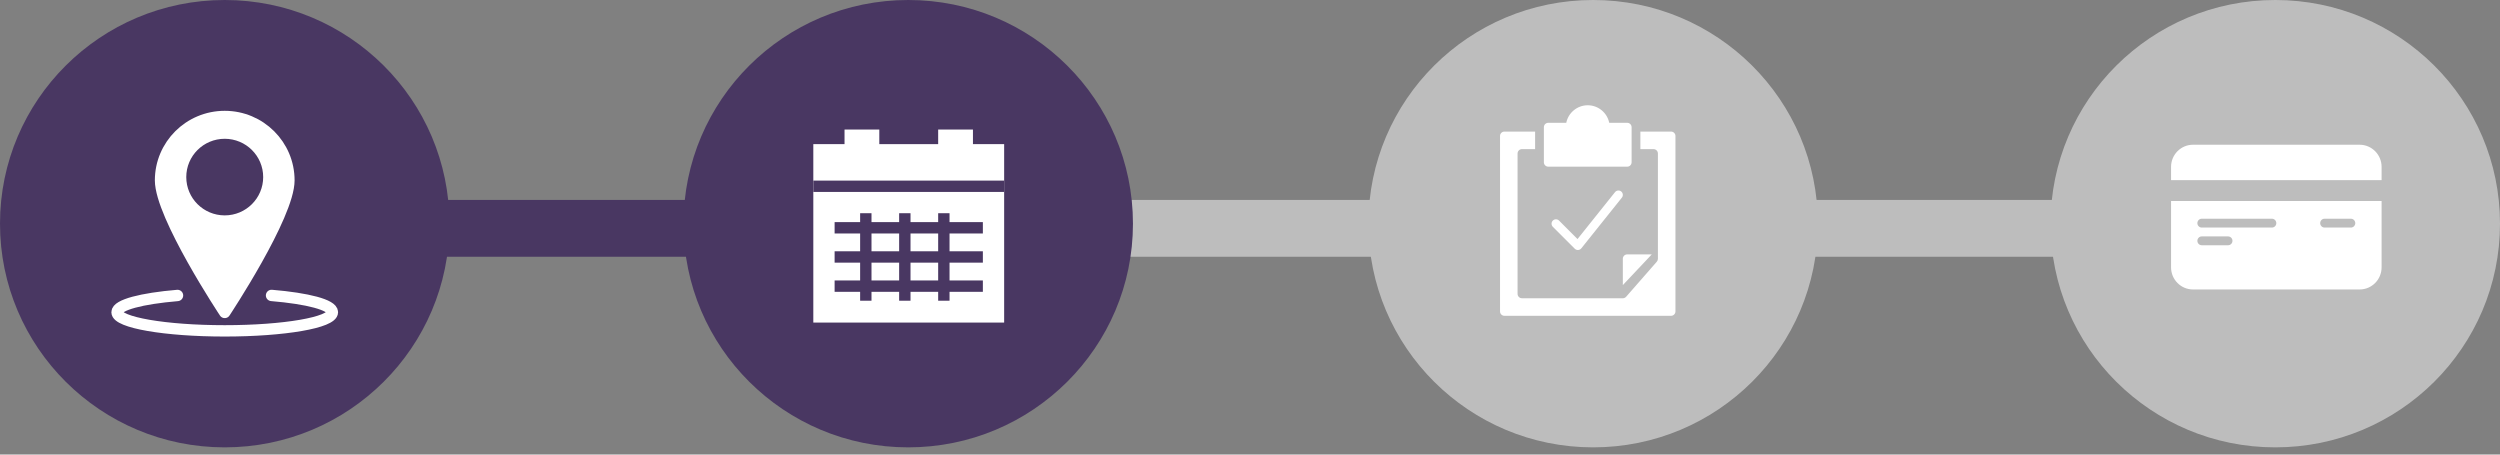 <?xml version="1.0" encoding="UTF-8" standalone="no"?>
<svg width="220px" height="40px" viewBox="0 0 220 40" version="1.1" xmlns="http://www.w3.org/2000/svg" xmlns:xlink="http://www.w3.org/1999/xlink">
    <rect x="0" y="0" width="220" height="40" fill="#808080" stroke="none"/>
    <!-- Generator: Sketch 3.7.2 (28276) - http://www.bohemiancoding.com/sketch -->
    <title>ProgressBar02_ChooseDates</title>
    <desc>Created with Sketch.</desc>
    <defs></defs>
    <g id="Booking" stroke="none" stroke-width="1" fill="none" fill-rule="evenodd">
        <g id="ProgressBar02_ChooseDates">
            <path d="M140.684,20.094 L193.53,20.094" id="Line3" stroke="#BDBDBD" stroke-width="5" stroke-linecap="square"></path>
            <path d="M92.913,20.094 L125.632,20.094" id="Line2" stroke="#BDBDBD" stroke-width="5" stroke-linecap="square"></path>
            <path d="M35.019,20.094 L67.737,20.094" id="Line1" stroke="#493762" stroke-width="5" stroke-linecap="square"></path>
            <ellipse id="Bubble1" fill="#493762" cx="19.775" cy="19.684" rx="19.775" ry="19.684"></ellipse>
            <g id="ProgressBar_Icon1_ChooseDates" transform="translate(9.888, 9.842)" stroke-linecap="round" stroke-linejoin="round">
                <path d="M15.536,6.033 C15.536,9.139 9.888,17.653 9.888,17.653 C9.888,17.653 4.239,9.139 4.239,6.033 C4.239,2.928 6.767,0.41 9.888,0.41 C13.007,0.41 15.536,2.928 15.536,6.033 L15.536,6.033 Z" id="Stroke-1780" stroke="#FFFFFF" fill="#FFFFFF"></path>
                <path d="M12.772,5.741 C12.772,7.327 11.48,8.612 9.888,8.612 C8.294,8.612 7.004,7.327 7.004,5.741 C7.004,4.156 8.294,2.871 9.888,2.871 C11.48,2.871 12.772,4.156 12.772,5.741 L12.772,5.741 Z" id="Stroke-1779" stroke="#493762" fill="#493762"></path>
                <path d="M14.007,16.156 C17.178,16.422 19.363,16.984 19.363,17.634 C19.363,18.54 15.121,19.274 9.888,19.274 C4.655,19.274 0.412,18.54 0.412,17.634 C0.412,16.986 2.583,16.426 5.733,16.159" id="Stroke-1781" stroke="#FFFFFF"></path>
            </g>
            <path d="M79.925,39.368 C90.847,39.368 99.7,30.555 99.7,19.684 C99.7,8.813 90.847,0 79.925,0 C69.004,0 60.15,8.813 60.15,19.684 C60.15,30.555 69.004,39.368 79.925,39.368 Z" id="Bubble2" fill="#493762"></path>
            <g id="ProgressBar_Icon2_ChooseDates" transform="translate(71.729, 11.579)">
                <polyline id="Stroke-1351" stroke="#FFFFFF" fill="#FFFFFF" points="3.09 1.604 0.343 1.604 0.343 16.307 16.136 16.307 16.136 1.604 13.39 1.604"></polyline>
                <polygon id="Stroke-1352" stroke="#FFFFFF" fill="#FFFFFF" points="5.15 2.888 3.09 2.888 3.09 0.321 5.15 0.321"></polygon>
                <polygon id="Stroke-1353" stroke="#FFFFFF" fill="#FFFFFF" points="13.39 2.888 11.33 2.888 11.33 0.321 13.39 0.321"></polygon>
                <path d="M5.15,1.604 L11.33,1.604" id="Stroke-1354" stroke="#FFFFFF" stroke-linecap="round" stroke-linejoin="round"></path>
                <g id="Group-10" transform="translate(0, 4.632)" stroke="#493762">
                    <path d="M0.343,0.181 L16.136,0.181" id="Stroke-1355" stroke-linecap="square" stroke-linejoin="round"></path>
                    <path d="M4.463,2.552 L4.463,10.252" id="Stroke-1356"></path>
                    <path d="M7.896,2.552 L7.896,10.252" id="Stroke-1357"></path>
                    <path d="M11.33,2.552 L11.33,10.252" id="Stroke-1358"></path>
                    <path d="M1.717,3.835 L14.763,3.835" id="Stroke-1359"></path>
                    <path d="M1.717,6.402 L14.763,6.402" id="Stroke-1360"></path>
                    <path d="M1.717,8.969 L14.763,8.969" id="Stroke-1361"></path>
                </g>
            </g>
            <ellipse id="Bubble3" fill="#BDBDBD" cx="140.196" cy="19.684" rx="19.775" ry="19.684"></ellipse>
            <g id="ProgressBar_Icon3_ReviewBooking" transform="translate(132, 9.263)" fill="#FFFFFF">
                <path d="M6.853,12.737 C6.751,12.737 6.652,12.697 6.579,12.624 L4.649,10.695 C4.499,10.543 4.499,10.299 4.649,10.148 C4.801,9.998 5.045,9.998 5.196,10.148 L6.82,11.774 L10.121,7.646 C10.254,7.48 10.498,7.453 10.664,7.586 C10.83,7.718 10.857,7.962 10.725,8.128 L7.154,12.593 C7.086,12.678 6.984,12.73 6.874,12.736 C6.867,12.737 6.86,12.737 6.853,12.737" id="Fill-71"></path>
                <path d="M11.195,1.544 L9.612,1.544 C9.432,0.664 8.653,0 7.721,0 C6.789,0 6.01,0.664 5.83,1.544 L4.247,1.544 C4.034,1.544 3.861,1.717 3.861,1.93 L3.861,5.018 C3.861,5.231 4.034,5.404 4.247,5.404 L11.195,5.404 C11.408,5.404 11.581,5.231 11.581,5.018 L11.581,1.93 C11.581,1.717 11.408,1.544 11.195,1.544" id="Fill-73"></path>
                <path d="M15.054,2.316 L12.353,2.316 L12.353,3.86 L13.51,3.86 C13.724,3.86 13.896,4.033 13.896,4.246 L13.896,13.51 C13.896,13.603 13.862,13.694 13.801,13.764 L11.099,16.852 C11.026,16.936 10.92,16.984 10.809,16.984 L1.932,16.983 C1.718,16.983 1.546,16.81 1.546,16.597 L1.546,4.246 C1.546,4.033 1.718,3.86 1.932,3.86 L3.089,3.86 L3.089,2.316 L0.388,2.316 C0.175,2.316 0.002,2.489 0.002,2.702 L0.002,18.141 C0.002,18.354 0.175,18.527 0.388,18.527 L15.054,18.527 C15.267,18.527 15.44,18.354 15.44,18.141 L15.44,2.702 C15.44,2.489 15.267,2.316 15.054,2.316" id="Fill-75"></path>
                <path d="M13.356,13.123 L11.195,13.123 C10.981,13.123 10.809,13.296 10.809,13.509 L10.809,15.825 L13.356,13.123 Z" id="Fill-77"></path>
            </g>
            <ellipse id="Bubble4" fill="#BDBDBD" cx="200.225" cy="19.684" rx="19.775" ry="19.684"></ellipse>
            <g id="ProgressBar_Icon4_Payment" transform="translate(191.053, 12.737)" fill="#FFFFFF">
                <path d="M1.93,0 C0.866,0 0,0.873 0,1.946 L0,3.113 L18.527,3.113 L18.527,1.946 C18.527,0.873 17.661,0 16.597,0 L1.93,0 Z" id="Fill-5"></path>
                <path d="M2.702,8.067 L5.018,8.067 C5.23,8.067 5.404,8.241 5.404,8.456 C5.404,8.671 5.23,8.845 5.018,8.845 L2.702,8.845 C2.489,8.845 2.316,8.671 2.316,8.456 C2.316,8.241 2.489,8.067 2.702,8.067 L2.702,8.067 Z M2.702,6.51 L8.878,6.51 C9.09,6.51 9.263,6.685 9.263,6.9 C9.263,7.114 9.09,7.289 8.878,7.289 L2.702,7.289 C2.489,7.289 2.316,7.114 2.316,6.9 C2.316,6.685 2.489,6.51 2.702,6.51 L2.702,6.51 Z M13.509,6.51 L15.825,6.51 C16.037,6.51 16.211,6.685 16.211,6.9 C16.211,7.114 16.037,7.289 15.825,7.289 L13.509,7.289 C13.296,7.289 13.123,7.114 13.123,6.9 C13.123,6.685 13.296,6.51 13.509,6.51 L13.509,6.51 Z M0,10.791 C0,11.864 0.866,12.737 1.93,12.736 L16.597,12.736 C17.661,12.737 18.527,11.864 18.527,10.791 L18.527,4.953 L0,4.953 L0,10.791 Z" id="Fill-7"></path>
            </g>
        </g>
    </g>
</svg>